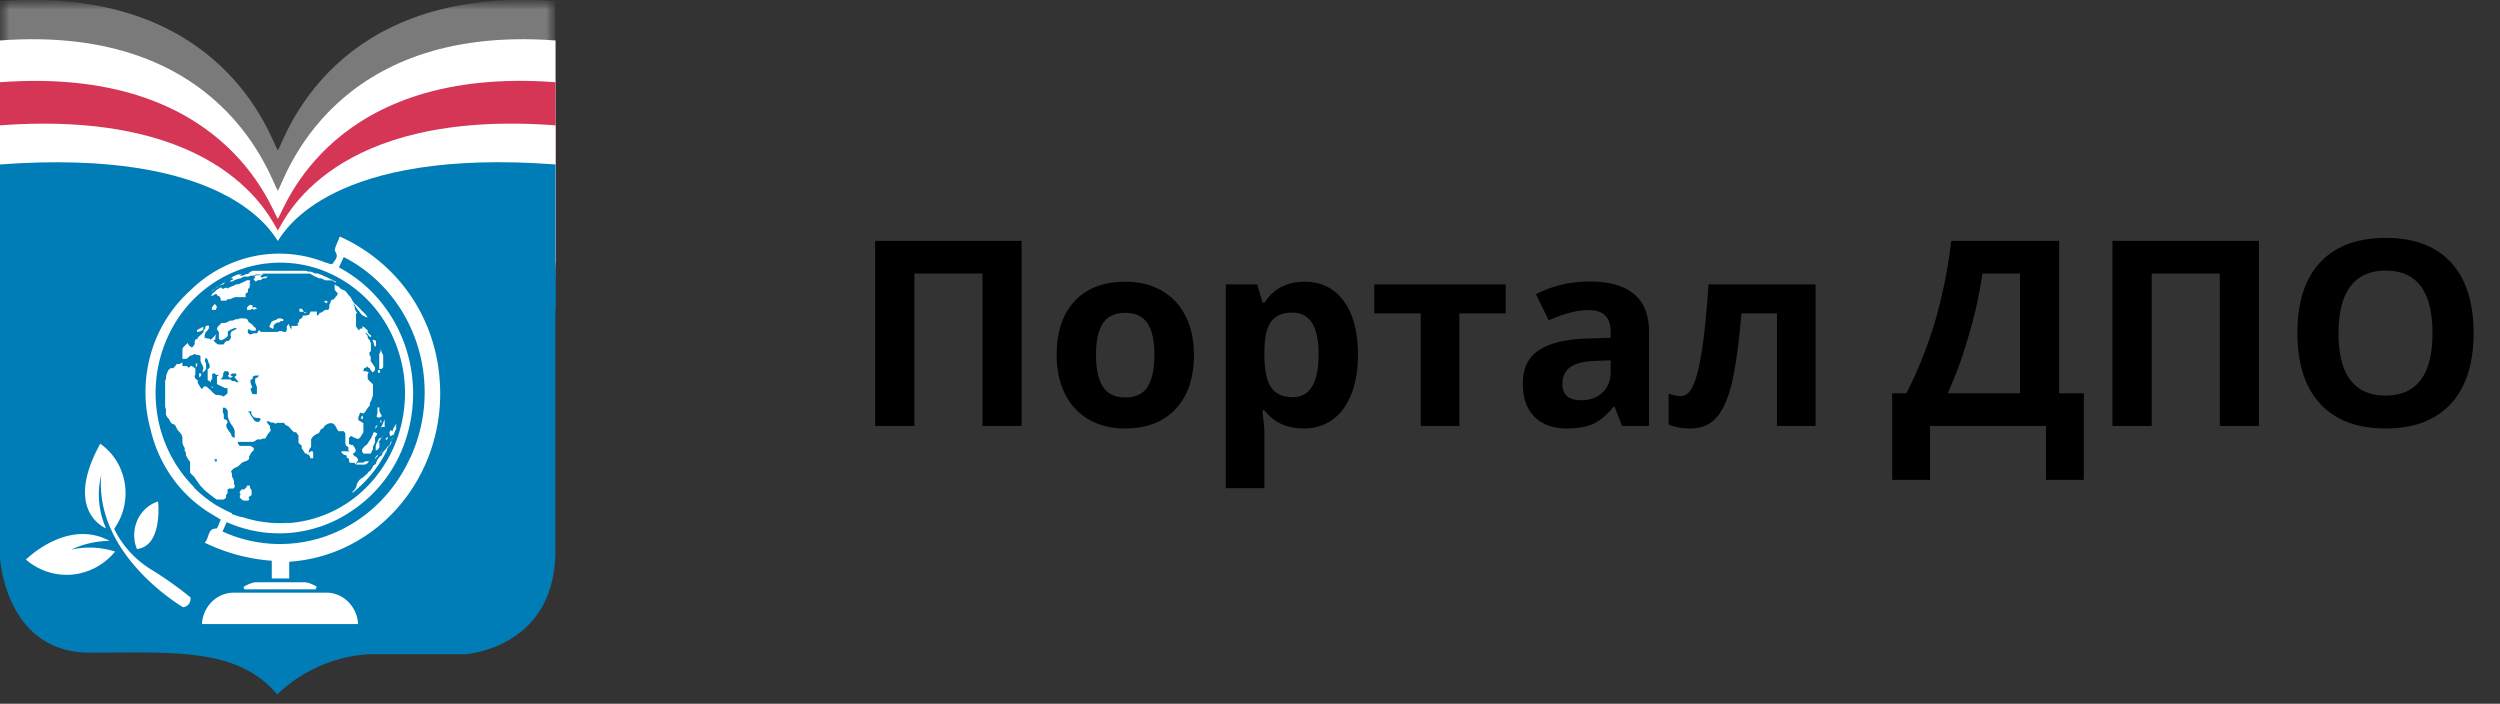 <svg width="135" height="38" fill="none" xmlns="http://www.w3.org/2000/svg"><rect width="100%" height="100%" fill="#333333" stroke="none"/><path d="M55.167 23h-2.112v-8.23h-3.678V23h-2.12v-9.994h7.91V23zm4.02-3.835c0 .757.123 1.329.369 1.716.25.387.656.58 1.217.58.555 0 .954-.19 1.196-.573.246-.388.369-.962.369-1.723 0-.756-.123-1.324-.37-1.702-.245-.378-.649-.568-1.21-.568-.555 0-.956.19-1.202.568-.246.374-.37.941-.37 1.702zm5.284 0c0 1.244-.328 2.217-.985 2.919-.656.702-1.57 1.053-2.74 1.053-.735 0-1.382-.16-1.942-.479a3.228 3.228 0 01-1.292-1.388c-.301-.601-.452-1.303-.452-2.105 0-1.249.326-2.22.978-2.912.652-.693 1.568-1.04 2.748-1.04.734 0 1.381.16 1.941.48.561.318.992.776 1.292 1.373.301.597.452 1.297.452 2.099zm5.92 3.972c-.898 0-1.602-.326-2.113-.978h-.11c.074.638.11 1.007.11 1.108v3.096h-2.085V15.357h1.696l.294.992h.095c.488-.757 1.21-1.135 2.167-1.135.903 0 1.609.348 2.12 1.046.51.697.765 1.665.765 2.905 0 .816-.12 1.524-.362 2.126-.237.602-.577 1.06-1.019 1.374-.442.315-.961.472-1.558.472zm-.616-6.255c-.515 0-.89.16-1.128.478-.237.315-.36.837-.369 1.566v.225c0 .82.121 1.409.363 1.764.246.355.633.533 1.162.533.934 0 1.401-.77 1.401-2.31 0-.752-.116-1.315-.348-1.689-.228-.378-.588-.567-1.08-.567zm11.533-1.525v1.566h-2.502V23H76.72v-6.077h-2.51v-1.566h7.097zM87.59 23l-.404-1.04h-.054c-.351.443-.713.75-1.087.924-.37.168-.852.253-1.45.253-.733 0-1.312-.21-1.736-.63-.419-.419-.628-1.016-.628-1.79 0-.811.282-1.408.847-1.791.57-.388 1.427-.602 2.57-.643l1.327-.04v-.336c0-.774-.397-1.162-1.19-1.162-.61 0-1.328.185-2.153.554l-.69-1.408c.879-.46 1.854-.69 2.925-.69 1.026 0 1.812.223 2.359.67.546.446.82 1.125.82 2.036V23H87.59zm-.615-3.541l-.807.027c-.606.019-1.057.128-1.354.328-.296.201-.444.506-.444.916 0 .588.337.882 1.012.882.483 0 .868-.139 1.155-.417.292-.278.438-.647.438-1.107v-.629zM98.042 23h-2.085v-6.077h-1.92c-.147 1.709-.324 2.985-.534 3.828-.21.838-.49 1.447-.84 1.825-.347.374-.803.56-1.368.56-.483 0-.88-.072-1.19-.218V21.25c.224.091.447.137.67.137.26 0 .477-.187.65-.56.178-.375.335-.997.472-1.867.14-.875.261-2.076.362-3.603h5.783V23zm4.136-1.764h.772a23.553 23.553 0 001.566-3.958c.382-1.321.667-2.745.854-4.272h5.824v8.23h1.333v4.676h-2.044V23h-6.261v2.912h-2.044v-4.676zm4.874-6.466a23.309 23.309 0 01-.732 3.315 23.256 23.256 0 01-1.141 3.151h3.903V14.77h-2.03zM121.981 23h-2.112v-8.23h-3.678V23h-2.119v-9.994h7.909V23zm11.594-5.01c0 1.654-.41 2.925-1.23 3.814-.821.888-1.996 1.333-3.528 1.333-1.531 0-2.707-.445-3.527-1.333-.82-.889-1.23-2.165-1.23-3.828 0-1.664.41-2.933 1.23-3.808.825-.88 2.005-1.32 3.541-1.32s2.709.443 3.521 1.327c.815.884 1.223 2.155 1.223 3.814zm-7.294 0c0 1.116.212 1.957.636 2.522.424.565 1.057.847 1.9.847 1.691 0 2.537-1.123 2.537-3.37 0-2.251-.841-3.377-2.523-3.377-.843 0-1.479.285-1.907.855-.429.565-.643 1.406-.643 2.522z" fill="#000"/><g clip-path="url(#clip0_1_4906)"><path d="M17.439 15.93h-.07.07zm-5.12-1.047l-.112.054-.112.072h.155l.13-.072.138-.054.181-.054.173-.082h.242l.138-.054h.302l-.112.064v.054l-.087.09.113.126.12-.09h.156l.12-.09h.147l.113-.1h-.164l-.147.055h.069-.112l.043-.253H13.7l.112-.108h.147l.12-.055h-.205.078l-.138.055h-.397l-.13.045.113-.045h1.985-.441 1.502l.13.063.12.081.121.045.104.063h.12l.122.045.112.064h.259l.13.054-.156-.118.12.055.113.072.12.063-.05-.072-.122-.054-.112-.064-.13-.045-.112-.063-.12-.045-.122-.063-.112-.054-.13-.046h-.12l-.12-.054-.14.073h-.129l-.12-.046h-.13l-.13-.045h-2.098l-.129.046h-.379l-.121.054-.121.045h-.121.232l-.129.072h.06-.129l-.13.054-.12.045h-.138l.112-.081-.103.054h-.121l-.121.054-.121.054-.104.073-.095.162.139-.063.094-.036zm1.149-.361h.086l-.086.045v-.045zm1.243-.18h.224-.259.035zm-.751.053h.371-.155.077-.319.026zm6.699 9.585l.052-.135-.095.108-.078.118-.078.117-.077.117-.052.145h-.06l-.07.099-.077.1-.052.116-.043.118-.13.09-.069.136-.077.108-.104.09-.086.108-.104.09-.104.082-.112.081-.103.09-.078.109-.06.126v.054l-.061.136-.086.126-.113.108.07-.045a.27.27 0 00.095-.081l.051-.045.104-.082a6.716 6.716 0 001.58-2.057v-.063l-.06.08.077-.144zm-7.476 2.049h-.121l-.112.144-.087.09h-.146l-.121.154.077.154h-.086v.135l.086.09.113.072h.259l.06-.072-.052-.081.078-.081.095-.063v-.398l-.043-.144zm7.71-2.563l-.061.126-.052.127-.043.126v.126-.063l.103-.235v-.216l.052-.1v.109zm-1.978 1.39l.06-.118.078-.108-.06-.117-.13-.072-.103-.073.06-.063.087-.063v-.135l-.061-.127-.086-.108h-.104l-.095-.063v-.316l.112-.108.121.072.13.054.069-.045.112-.1.078-.135.086-.126v-.496l-.138-.09-.138-.064v-.135l.052-.127.043-.135h.19l.095-.1.06-.117.086-.108.095-.1v-.144l.078-.126.043-.144.052-.136v-.586l-.086-.1-.095-.081-.095-.09v-.127l-.043-.117.043-.126h-.268l.052-.163.112-.045.095-.063.087.054h.086l.086.145.104.117.12-.136v-.135l-.129-.081-.069-.117-.086-.109v-.233l-.035-.136v-.135l.078-.054v-.425l-.06-.171-.087-.117-.06-.118-.06-.108-.053-.1.095.055.07.108.077.108.104.055v-.118l-.087-.072-.06-.108-.06-.108-.095-.082-.087-.099-.103-.045v.126h-.138l-.044.109-.086-.118-.078-.117v-.723h.07l-.078-.117-.06-.118v-.135l-.087-.145.095.082.069.126.078.108.086.1.078.108.095.1.164.09.164.072-.078-.127-.095-.108-.147-.135-.086-.1-.095-.09-.086-.1-.199-.062-.078-.118-.077-.126-.078-.117-.095-.1-.086-.117-.095-.108-.13-.054-.12-.064-.096-.099-.095-.081-.095-.072v.261l.061.127.104.099-.06.154-.07.054v.072h-.069v.063h-.095l-.086.09v.063l-.07.127v.153l-.051.127h-.285l-.104.08-.112.073h-.095l-.06.108-.087.063v-.225h-.336l-.087.18-.155.045h-.164l-.078.145-.138.081v.108l-.078.09.078.09-.12.046h-.268v.19l-.087-.136-.069-.162-.095.135v.154l-.043.144h-.207l-.12-.045h-.113l-.121.045h-.691l-.12-.1-.095.172h-.234l-.113.054h-.12l-.078-.099v-.126l.06-.055.12.082h.288v-.027l-.095-.082-.078-.099-.095-.081-.112-.054-.078-.163-.103-.063h-.242l-.104.045h-.112l-.164.063h-.138l-.12.064-.13.054h-.25l-.104.108-.104.1-.052.126.112.162v.361l.104.09.147-.063.12-.072.113-.108v-.118l.043-.126.112-.081.121-.063.13-.045h.13l-.087.08-.112.055-.104.054-.052.172.043.117-.051.126-.095.082h-.113l-.086.09-.069.099h-.294l-.095-.072-.086-.081-.138-.127.112-.054v-.135l.052-.127-.104.09-.095.1-.103.1-.07-.064h-.198l-.12.054-.113.072h-.13l-.077-.054h-.104l-.051.136v.126l-.06.117-.096.082-.138-.09-.095-.154-.112.117-.112.1-.052.099v.117l-.06.081v.307l.103.045h.104l.112-.063.095-.108h.103l.164-.1.095.073h.104l.104.045v.262l.043.135.069.126.052.136-.044.117v.135l.095-.09.087-.108v.063-.361l-.07-.154.053-.171.094.1.044.144.06.153v.163l-.104.072v.576l.095.055.087.054v-.145h.06v-.288l.104-.064.112.1h.147l-.104.08v.515l.112.045.113.055.112.054.112.063h.13v.298l-.121.09-.078.081-.095-.045-.19-.045h-.155l-.078-.145-.095-.09-.104-.108-.112-.09-.103-.09h-.104l-.13.144-.077-.1-.07-.117-.068-.108v-.144l-.121-.073-.052-.135.043-.144v-.289l-.103-.072-.113-.082-.103-.09-.104-.09-.13-.045h-.103v-.199l-.155.09h-.156l-.086.127-.104.099h-.146l-.121.108-.06.154-.052.153v.136l-.052.126v1.381l.043.144v.28l.069.126.095.109.069.144.095.108.147.055.06.099.052.108.06.1.104.108.086.117.052.135-.078.172v.153l.044.145.077.135v.135l.07.127v.135l.068.127.07.117.086.108v.623l.095.1.103.08.078.109.07.108.077.108.078.109.077.108.086.09.096.1c.218.196.449.377.69.541h.052l.104.045.112.045h.112l.12-.099v-.144l.079-.1v-.198l.095-.054.051-.046h.121l.078-.108-.052-.135v-.145l-.043-.135-.104-.144v-.145l-.069-.09.104-.108.12-.082.139-.054.112-.099.104-.108.138-.064.138-.045.12-.09v-.144l.07-.127.078-.126.103-.081v-.136l-.086-.054h-.639l-.104-.117v-.108h.812l.12-.055.122-.08h.19l.155-.127h.12l.07-.117.069-.118.086-.108.078-.108-.043-.109v-.117l-.156-.226-.077-.135h.13l.111.063h.121l.113.063h.112l.13.01h.249v.053l.096.082.112.045.077.09.121.126.113.109h.112l.06.09.07.09v.397l.077.082.095.063v.153l.07.1.06.09.06.09.095.054.052.09.095-.099.103-.081.06-.127.078-.108v-.405l.07-.118.103-.1.12-.072.13-.054.095-.19.139-.08.086-.127.12-.081.13-.054h.156l.103.08.087.11.06.126.078.108h.267l.078.108v.56l.052.126.112.063v.154l.052.135-.095-.063h-.346v.072l.121.108.164.054v.109l.121.072v.108l.043.109.113.045h.224zm-7.545-.118l-.104-.153.086.045v-.045l.078.072-.06.081zm.863-1.38l-.147-.163-.086-.1-.078-.116-.06-.118v-.135l.078-.127-.06-.117-.122-.045v-.126l-.043-.118v-.37h.104l.103.072.06.118v.289l.044.144.06.117.052.127.078.108.078.117.06.163v.388l-.12-.108zm.458-2.934h-.173l-.112-.054h-.13l-.095-.09h-.535l.095-.1.052-.117.043-.117.078-.108h.181l-.009.018v.099l-.069.045.121.117.164-.063-.147-.09.095-.081h.233v.108l-.095.09.078.1.078.09.078.1.069.053zm.699-.198v-.108l.138-.055h.216l-.112.1-.121.063v.216l.052.109v.514h-.243l-.06-.135-.043-.154.095-.072-.052-.135-.043-.127v-.144l.173-.072zm.345 2.328h-.12l-.147.01-.078-.1-.07-.108-.077-.109-.052-.117-.095-.09h.182v.108l.051.117.078.09.07.1h.137l.13.054-.009.045zm3.454-6.39l.163.064v-.145h-.086l-.077.081zm-6.83 3.268h-.077v.225l.078-.126v-.1zm.778 1.326h.086l-.052-.108-.034.108zm-.717-.668v.118l.104-.1v-.126h-.112v-.09l-.052.054.06.144zm10.1 3.502l.113-.126v-.1l-.086.1-.026.126zm-.362-3.781h-.086v.135h.12l-.034-.135zm-.164 2.5l.13.08.164-.09-.07-.135-.068-.126v-.208h-.113v.307l-.043.172zm0 .586l.06-.117-.112.063v.154l.052-.1zm.26-.37H20.2v.036l.052.046v-.082zm-.079-3.574v.397l-.043.127v.27h.13l.086-.09v-.659l-.069-.117-.052-.126-.06-.136v.045l.052.154-.044.135zm-.863 5.84h-.319l-.086.117h.474l.13-.063.095-.127h-.19l-.104.073zm-.078-2.51l-.06.118.121.063v-.199l-.06.018zm.665-1.082v.261h.043v-.28l-.043.019zm-3.323 2.978h-.121l-.07.1.018.09.06.108v.054h.156v-.262l-.043-.09zm3.306-5.74l.06.108.044-.09v-.235l-.104-.054h-.026l.052.126-.026.145zm1.2 4.25l-.078.136-.077.126-.044.154-.086-.081-.069.108v.117l.052.127.138-.1v.073l.06-.145.052-.135.052-.09v-.353.064zm-.734.181h.112v-.442l-.069.144-.051.145-.087.135.095.018zm-.259 1.498l.043-.099-.095.063-.06.1-.043.108.069-.09.086-.082zm-3.936-7.734h.129l-.173-.063.043.063zm3.634 7.527l.06-.109v-.135l.06-.117.053-.117v-.271l.069-.081.052-.109-.095-.072h-.13l-.043.135-.06.127-.07.126-.112.154-.069.099-.095.081-.086.081-.078.108v.118l.07.117h.396l.078-.135zm-6.44-7.762v-.126l-.13-.027-.103.054-.078.1v.125h.164l.147-.063.043.054.19-.054-.112-.09-.121.027zm-1.692-1.056l-.104.081-.112.064-.087.09-.138.099-.077.154.12-.046.095-.063h.104v.063l.13.046.069.117v.126h.241l.095-.081h.095l.104-.045.155-.063h.605v-.199l.13-.072v-.27l.129-.154h-.052l.069-.163h-.095l.069-.072v-.1h.078-.242l-.112.055-.112.054v.045l-.121.054-.113.054h-.12l-.113.064-.146.054-.121.054-.104.063v-.045h-.12l-.122.054-.077-.018zm-.432.966l-.069.108v.127h.216l.06-.163-.078-.135-.129.063zm3.35.92h.12l.104-.08h.138v-.073l-.13-.045h-.137l-.078.117-.13.045-.13.072-.068.127-.052.144.095.045.086.064.052-.064v-.126l.095-.09.035-.136zm1.346-.749h-.112v.163h.25l-.06-.1-.078-.063zm-4.653-1.083l.13-.063.112-.09.138-.054.12-.063.07-.1-.13.072a6.15 6.15 0 00-.63.425l.112-.054.078-.073zm9.039 8.069l-.147.072-.052.126-.077.118v.379h.12l.078-.117v-.28h-.06l.086-.109.078-.117.069-.135-.095.063zm-9.824-5.75l.112-.044.095-.082v-.126h-.13l-.103.072-.113.063v.1l.139.018zm9.712 6.652l.095-.135.069-.144-.087.144-.077.135zm-9.497-6.615l-.12.072-.104.09-.112.136v.126h.31l.07-.135v-.145l.051-.135.104-.1.078-.126v-.144l-.104.054h-.095v.117l-.095.1.017.09zm0-1.905l-.112.118.121-.117h-.009zM9.591 32.6S4.8 29.782 5.18 25.45a4.522 4.522 0 00.259 2.888s-2.331-.902-.311-4.566c0 0 2.59 1.886.751 4.584a5.318 5.318 0 002.063 2.248c.713.44 1.399.926 2.055 1.453a.48.48 0 01-.084.362.445.445 0 01-.313.18" fill="#fff"/><path d="M5.922 29.558a3.407 3.407 0 01-2.326 1.254 3.353 3.353 0 01-2.5-.812s2.245-2.256 4.524-.984c-.72.01-1.431.172-2.09.478a4.59 4.59 0 012.392.064zm1.183-.1a1.98 1.98 0 01.02-1.551 1.9 1.9 0 01.456-.635 1.8 1.8 0 01.664-.386s.267 2.419-1.14 2.572z" fill="#fff"/><path d="M15.004 13.014C14.624 12.446 12.086 7.22 0 8.123v22.003s.276 5.117 4.852 5.117c4.575 0 7.968-.288 10.118 2.257a7.828 7.828 0 014.99-2.175h5.18s4.851-.307 4.851-5.587V8.123c-12.086-.903-14.624 4.323-14.995 4.891" fill="#007DB6"/><g opacity=".5"><mask id="a" style="mask-type:luminance" maskUnits="userSpaceOnUse" x="0" y="0" width="30" height="15"><path d="M30 0H0v14.188h30V0z" fill="#fff"/></mask><g mask="url(#a)"><mask id="b" style="mask-type:luminance" maskUnits="userSpaceOnUse" x="0" y="0" width="30" height="15"><path d="M30 0H0v14.188h30V0z" fill="#fff"/></mask><g mask="url(#b)"><path d="M30 14.188V.063c-12.086-.903-14.624 7.49-14.996 8.06-.38-.57-2.918-8.954-15.004-8.06v14.124" fill="#C2C2C2"/></g></g></g><path d="M30 14.44V2.185c-12.086-.902-14.624 7.518-14.996 8.123-.38-.569-2.883-9.025-15.004-8.123v12.257" fill="#fff"/><path d="M30 14.865V4.44c-12.086-.903-14.624 6.814-14.996 7.382-.38-.568-2.918-8.276-15.004-7.382v10.424" fill="#D53656"/><path d="M30 14.188V6.769c-12.086-.902-14.624 5.1-14.996 5.677-.38-.578-2.918-6.57-15.004-5.677v7.419" fill="#fff"/><path d="M30 16.688V8.88c-12.086-.903-14.624 3.565-14.996 4.133-.38-.568-2.918-5.027-15.004-4.133v7.807" fill="#007DB6"/><path d="M17.732 16.12h-.077.077zm-5.12-1.048l-.111.054-.112.073h.155l.13-.073.138-.054.19-.045.163-.09h.242l.138-.054h.302l-.112.054.043.054-.086.09.112.127.121-.082h.156l.12-.099h.147l.121-.09h-.173l-.146.045h.069-.112l-.044-.072.043-.045h-.12l.13-.045h.266-.198.078l-.155.045h-.38l-.13.045.112-.045.139-.045h.259l.103-.046h.259-.043 1.183-.389 1.511l.13.073.12.072.121.045.104.063h.13l.112.054.112.055h.259l.13.054-.156-.118.12.054.113.073.12.063-.017-.063-.12-.046-.113-.072-.13-.045-.111-.063-.121-.045-.121-.063-.147-.055-.12-.045h-.13l-.121-.054-.13-.045h-.129l-.12-.045h-2.867l-.112.054-.13.045h.112l-.13.072h.061-.13l-.129.055-.12.045h-.121l.112-.072h-.224l-.121.054-.121.054-.104.072-.12.072.137-.063.104.063zm2.392-.541h-.199.424-.225zm-.742.054h.362-.155.078-.32.035zm6.69 9.585l.052-.136-.095.109-.077.117-.113.108-.077.127-.052.135h-.06l-.07.09-.077.1-.052.117-.043.117-.13.09-.069.136-.077.117-.104.081-.086.109-.104.09-.104.09-.112.072-.104.09-.077.109-.06.126v.054l-.061.145-.086.117-.113.108h.07l.103-.08.043-.046.104-.09a6.752 6.752 0 001.58-2.067v-.054l-.06.09.111-.171zm-7.476 2.048h-.12l-.07.118-.095.09h-.146l-.113.154.07.153h-.052v.135l.086.09.112.073h.26l.06-.072-.052-.082.077-.08.095-.064v-.253l-.077-.117-.035-.145zm7.71-2.536l-.06.127-.053.126-.043.126v.127-.063l.104-.235v-.117l.043-.1.043-.099-.034.108zm-1.977 1.39l.06-.117.078-.108-.07-.145-.129-.072-.095-.108.06-.063.087-.064v-.135l-.07-.126-.085-.109h-.095l-.104-.054v-.325l.112-.108.121.072.13.054.138.045.112-.099.078-.135.086-.127v-.496l-.138-.09-.138-.081v-.136l.051-.126.044-.136.19.046.095-.1.069-.117.077-.108.095-.1v-.144l.078-.126.043-.136.052-.144v-.596l-.086-.09-.095-.09-.104-.109v-.252l.052-.118-.138-.054h-.156l.052-.162.112-.045.095-.064-.017.082h.086l.087.144.103.117.121-.135v-.135l-.069-.109-.078-.117-.086-.108v-.235l-.069-.126v-.136l.078-.054v-.424l-.06-.163-.113-.126v-.117l-.086-.081-.052-.1.095.064.043.036.078.108.103.054v-.108l-.086-.054-.095-.1v-.108l-.095-.081-.086-.09-.104-.055v.127h-.138l-.043.108-.086-.108-.078-.118v-.713h.069l-.078-.117-.06-.117v-.127l-.087-.153.104.09.06.118.078.108.086.1.078.116.095.09.164.091.121.036-.078-.126-.095-.109-.146-.135-.087-.1-.095-.09-.086-.099-.112-.081-.121-.162-.043-.09-.078-.127-.095-.1-.086-.117-.095-.108-.13-.054-.12-.063-.095-.1-.165-.08-.06-.064v.271l.06.117.113.1-.06.153-.078.054v.072h-.07v.063h-.094l-.087.09v.073l-.069.117v.154l-.052.126h-.181l-.103.081-.113.072h-.069l-.06.109-.095.054v-.226h-.336l-.087.172-.156.045h-.164l-.077.144-.139.081v.109l-.069.09h-.043l.087.09-.13.045h-.259v.199l-.086-.144-.07-.163-.094.135v.154l-.043.144h-.121l-.121-.045h-.112l-.113.045h-.88l-.121-.099-.095.172h-.19l-.112.054h-.121l-.078-.1v-.126l.06-.054.13.09h.242v-.144l-.095-.072-.078-.1-.095-.081-.112-.063-.078-.163-.12-.045h-.285l-.104.045h-.112l-.164.073h-.138l-.121.063-.13.063h-.215l-.104.108-.104.1-.051.126.112.162v.361l.103.09.147-.063.12-.072.113-.1v-.243l.112-.081.13-.063.12-.045h.13l-.086.08-.112.055-.104.054-.052.18.043.109-.051.126-.095.09h-.113l-.086.09-.069.1h-.294l-.094-.063-.087-.081-.069-.082.104-.045v-.135l.052-.135-.104.09-.095.1-.104.099-.069-.064h-.103l-.095-.045-.121.054-.112.072h-.13l-.077-.054h-.104l-.052.127v.126l-.06.117-.095.082-.138-.09-.095-.154-.113.117-.103.1-.06.099v.541h.206l.113-.072.095-.108h.095l.164-.09.095.063h.103l.104.045v.27l.043.127.07.126.05.136-.042.117v.135l.095-.09.086-.108v.063-.352l-.069-.153.052-.18.095.098.043.145.069.153v.172l-.104.063v.586l.095.055.087.063v-.144h.06v-.29l.104-.063.12.1h.139l-.104.09v.406l.104.054.112.055.112.054.112.054h.13v.289l-.121.09-.078.081-.095-.045-.19-.045h-.146l-.104-.081-.095-.082-.104-.117-.112-.09-.103-.09h-.113l-.12.144-.087-.1-.069-.117-.069-.117v-.144l-.12-.073-.052-.126.043-.144v-.298l-.104-.072-.112-.073-.147.109-.095-.09H9.85v-.19l-.155.081H9.54l-.087.127-.103.099h-.147L9.082 20l-.06.145-.052.153v.135l-.052.127v1.408l.043.144v.28l.07.135.094.1.07.144.094.108.147.054.06.1.052.108.06.1.104.108.087.117.051.135v.307l.044.144.077.136v.135l.07.127v.135l.068.126.07.118.086.108v.586l.086.1.104.09.077.1.07.108.077.108.078.108.078.109.095.09.086.1c.218.195.45.376.69.54h.38l.121-.099v-.144l.078-.1v-.198l.086-.054h.241l.079-.108-.052-.136v-.144l-.043-.135-.07-.127v-.144l-.051-.136.103-.117.121-.081.138-.054.113-.1.103-.108.138-.063.138-.045.121-.09v-.145l.07-.117.077-.127.104-.09v-.126l-.087-.054-.086-.055h-.578l-.104-.117v-.1h.812l.12-.053.121-.082h.19l.121-.045h.112l.07-.117.068-.117.087-.109.077-.099-.043-.117v-.117l-.112-.118-.078-.135h.13l.112.063h.13l.103.063.112-.045h.38v.054l.095.081.113.046.086.09.112.126.112.108h.113l.06.09.069.082v.397l.078.081.095.072v.145l.069.1.06.09.06.099h.096l.06.09.086-.1-.06-.117.06-.126.078-.108v-.406l.069-.118.104-.1.12-.071.13-.054.095-.19.138-.081.086-.127.121-.08.13-.055h.155l.112.081.078.109.06.126.078.117h.294l.078.118v.55l.051.127.112.063v.153l.052.136-.06-.064h-.363v.073l.121.108.164.054v.108l.121.063v.118l.043.1h.242l.078.08zm-7.546-.117l-.103-.144h.086v-.046l.078.073-.06.117zm.864-1.38l-.078-.19-.086-.1-.07-.108-.069-.126v-.136l.078-.117-.06-.117-.156-.055v-.243l-.052-.118v-.252h.104l.104.08.06.118v.289l.043.136.06.126.053.117.086.108.069.118.06.162v.388l-.146-.08zm.423-2.934h-.173l-.112-.063h-.13l-.095-.09h-.535l.095-.09.052-.127v-.117l.078-.109h.181l.052.1v.099l-.07.045.121.117.164-.063-.146-.09.095-.081h.233v.099l-.095.09.077.1.078.09.078.099.052-.01zm.699-.199v-.108l.138-.054h.216l-.104.1-.12.071v.208l.051.117.043.118v.388h-.242l-.06-.136-.043-.153.095-.072-.052-.136-.043-.126v-.136l.12-.08zm.345 2.338h-.12l-.113-.045-.078-.1-.069-.108-.077-.1-.052-.125-.095-.09h.181v.117l.052.108.078.09.112.036h.138l.138.054-.095.163zm3.514-6.462l.164.054v-.126h-.138l-.026.072zm-6.855 3.312h-.078v.226l.078-.127v-.099zm.777 1.309h.07l-.053-.1-.017.1zm-.673-.668v.108l.103-.09v-.127h-.112v-.09.082l.009.117zm10.1 3.493l.078-.082v-.099l-.12.117.043.064zm-.353-3.782h-.095v.144h.12l-.025-.144zm-.173 2.51l.13.071.163-.09-.069-.126-.069-.136v-.208h-.103v.308l-.052.18zm0 .577l.06-.118-.112.064v.153l.052-.1zm.259-.37h-.052v.09l.052.054v-.144zm-.112-3.565v.794h.13l.085-.1v-.649l-.069-.127-.043-.126-.069-.135.052.153-.086.19zm-.864 5.848h-.302l-.086.108h.474l.13-.063.094-.117h-.19l-.12.072zm-.077-2.509l-.06.108.12.064v-.2l-.06.028zm.664-1.092v.262-.289.027zm-3.315 2.987h-.12l-.07.1v.117l.06.108v.054h.156v-.261l-.026-.118zm3.315-5.74l.052.118.052-.1v-.234l-.095-.054h-.095l.052.126.034.144zm1.192 4.251l-.078.136-.078.126-.043.153-.086-.072-.07.1v.117l.053.126.138-.1v.073l.06-.135.052-.145.052-.09v-.307.018zm-.734.18h.112v-.406l-.069.145-.052.144-.086.136.095-.018zm-.276 1.59l.043-.1-.086.063-.07.09-.043.108.078-.09.078-.072zm-3.937-7.745h.13l-.173-.063.043.063zm3.635 7.464l.06-.117v-.126l.06-.127.052-.117v-.262l.07-.09.051-.108-.095-.072h-.112l-.043.135-.06.126-.07.127-.103.153-.07.108-.103.072-.086.09-.078.1v.117l.069.118h.397l.06-.127zm-6.44-7.743v-.127l-.122-.045-.103.063-.078.09v.127h.164l.147-.063.043.054.19-.054-.112-.09-.13.045zm-1.727-1.11l-.104.072-.112.063-.087.09-.138.1-.077.162.12-.054.095-.063h.104v.063l.13.054.069.108v.127h.293l.095-.082h.121l.104-.045.155-.063h.579v-.19l.129-.08v-.154l.12-.154h-.051l.069-.162h-.095l.07-.072v-.1h.077-.241l-.113.055-.112.054-.121.054-.112.054h-.121l-.112.063-.147.054-.121.055-.104.063v-.045h-.12l-.113.063-.13-.09zm-.397.992l-.078.1v.126h.216l.06-.172-.112-.153-.086.1zm3.418.912h.121l.112-.081h.13v-.1l-.13-.045h-.138l-.112.072-.138.046-.121.072-.07.135-.05.136.094.045.086.063.052-.054v-.136l.095-.09.07-.063zm1.347-.75h-.112v.163h.233l-.06-.1-.061-.062zm4.627 6.68v-.109.226-.117zm-9.323-7.753l.13-.072.111-.09.139-.055.12-.036.06-.1-.129.073c-.218.128-.428.27-.63.424l.112-.054.087-.09zm9.013 8.032l-.147.072-.052.127-.07.117-.042.136v.252l.12-.054.078-.117v-.28h-.06l.086-.1.078-.126.13-.19-.121.163zm-9.825-5.722l.112-.045.095-.081v-.127l-.12.046-.113.063-.112.072v.09l.138-.018zm9.712 6.66l.095-.143.07-.145-.087.145-.078.144zm-9.496-6.624l-.112.109-.104.09-.103.1v.117h.31l.07-.136v-.144l.051-.136.104-.099.077-.117v-.145h-.103l-.095.045v.118l-.095.099v.1zm0-1.904l-.112.117.12-.117h-.008zM9.885 32.789s-4.791-2.78-4.42-7.148a4.523 4.523 0 00.259 2.888s-2.331-.903-.311-4.567c.347.242.644.555.872.92a3.346 3.346 0 01.409 2.502 3.27 3.27 0 01-.53 1.172 5.316 5.316 0 002.063 2.238c.715.44 1.401.929 2.055 1.462a.472.472 0 01-.084.36.435.435 0 01-.313.173z" fill="#fff"/><path d="M6.216 29.783a3.406 3.406 0 01-2.324 1.245c-.9.081-1.796-.21-2.493-.811 0 0 2.236-2.239 4.515-1.011a5.048 5.048 0 00-2.08.478 4.5 4.5 0 012.382.1zm1.183-.126a1.979 1.979 0 01.016-1.558 1.9 1.9 0 01.457-.637 1.8 1.8 0 01.666-.386s.268 2.41-1.14 2.572m16.343-9.133c-.152-2.199-1.074-4.262-2.59-5.795a9.192 9.192 0 00-2.806-1.949c-.112.334-.328.686-.241.812.19.29 0 .434-.104.605-.104.171-.268 0-.397 0a6.724 6.724 0 00-3.883-.353 6.91 6.91 0 00-3.464 1.87 7.26 7.26 0 00-2.115 3.418 7.535 7.535 0 00-.009 4.072 7.37 7.37 0 001.213 2.661 7.02 7.02 0 002.128 1.933l.45.27c-.096.19-.165.47-.242.48-.484 0-.354.477-.63.766a9.982 9.982 0 003.625.975v.957h.941v-.903a8.4 8.4 0 003.32-.927 8.755 8.755 0 002.715-2.198 9.207 9.207 0 001.69-3.127 9.477 9.477 0 00.399-3.567zm-13.243 5.812A7.157 7.157 0 018.46 22.14a7.307 7.307 0 01.934-4.595 6.803 6.803 0 013.492-2.957 6.458 6.458 0 014.493-.002 6.802 6.802 0 013.495 2.953 7.302 7.302 0 01.94 4.594 7.157 7.157 0 01-2.035 4.189 6.603 6.603 0 01-4.101 1.918h-.26a5.863 5.863 0 01-1.19-.054 5.82 5.82 0 01-1.123-.262c-.181 0-.38-.117-.578-.153v-.054a7.037 7.037 0 01-.734-.37 3.105 3.105 0 01-.337-.208 6.542 6.542 0 01-.984-.812m11.663-1.58c-.867 1.903-2.406 3.378-4.294 4.116a7.458 7.458 0 01-5.824-.162l.225-.506a6.938 6.938 0 006.75-.605 7.338 7.338 0 002.876-3.727 7.96 7.96 0 00-.073-5.419c-.657-1.736-1.9-3.16-3.493-4.003l.26-.56c1.848.94 3.264 2.608 3.939 4.638a8.461 8.461 0 01-.34 6.192m-4.455 7.292h-5.119a1.69 1.69 0 00-1.158.505c-.312.315-.5.74-.525 1.192h8.434a1.843 1.843 0 00-.506-1.174 1.693 1.693 0 00-1.126-.523zm-.604-.325a1.683 1.683 0 00-.596-.234h-2.754a1.802 1.802 0 00-.604.253l.052.126h3.85l.052-.145z" fill="#fff"/></g><defs><clipPath id="clip0_1_4906"><path fill="#fff" d="M0 0h30v37.5H0z"/></clipPath></defs></svg>